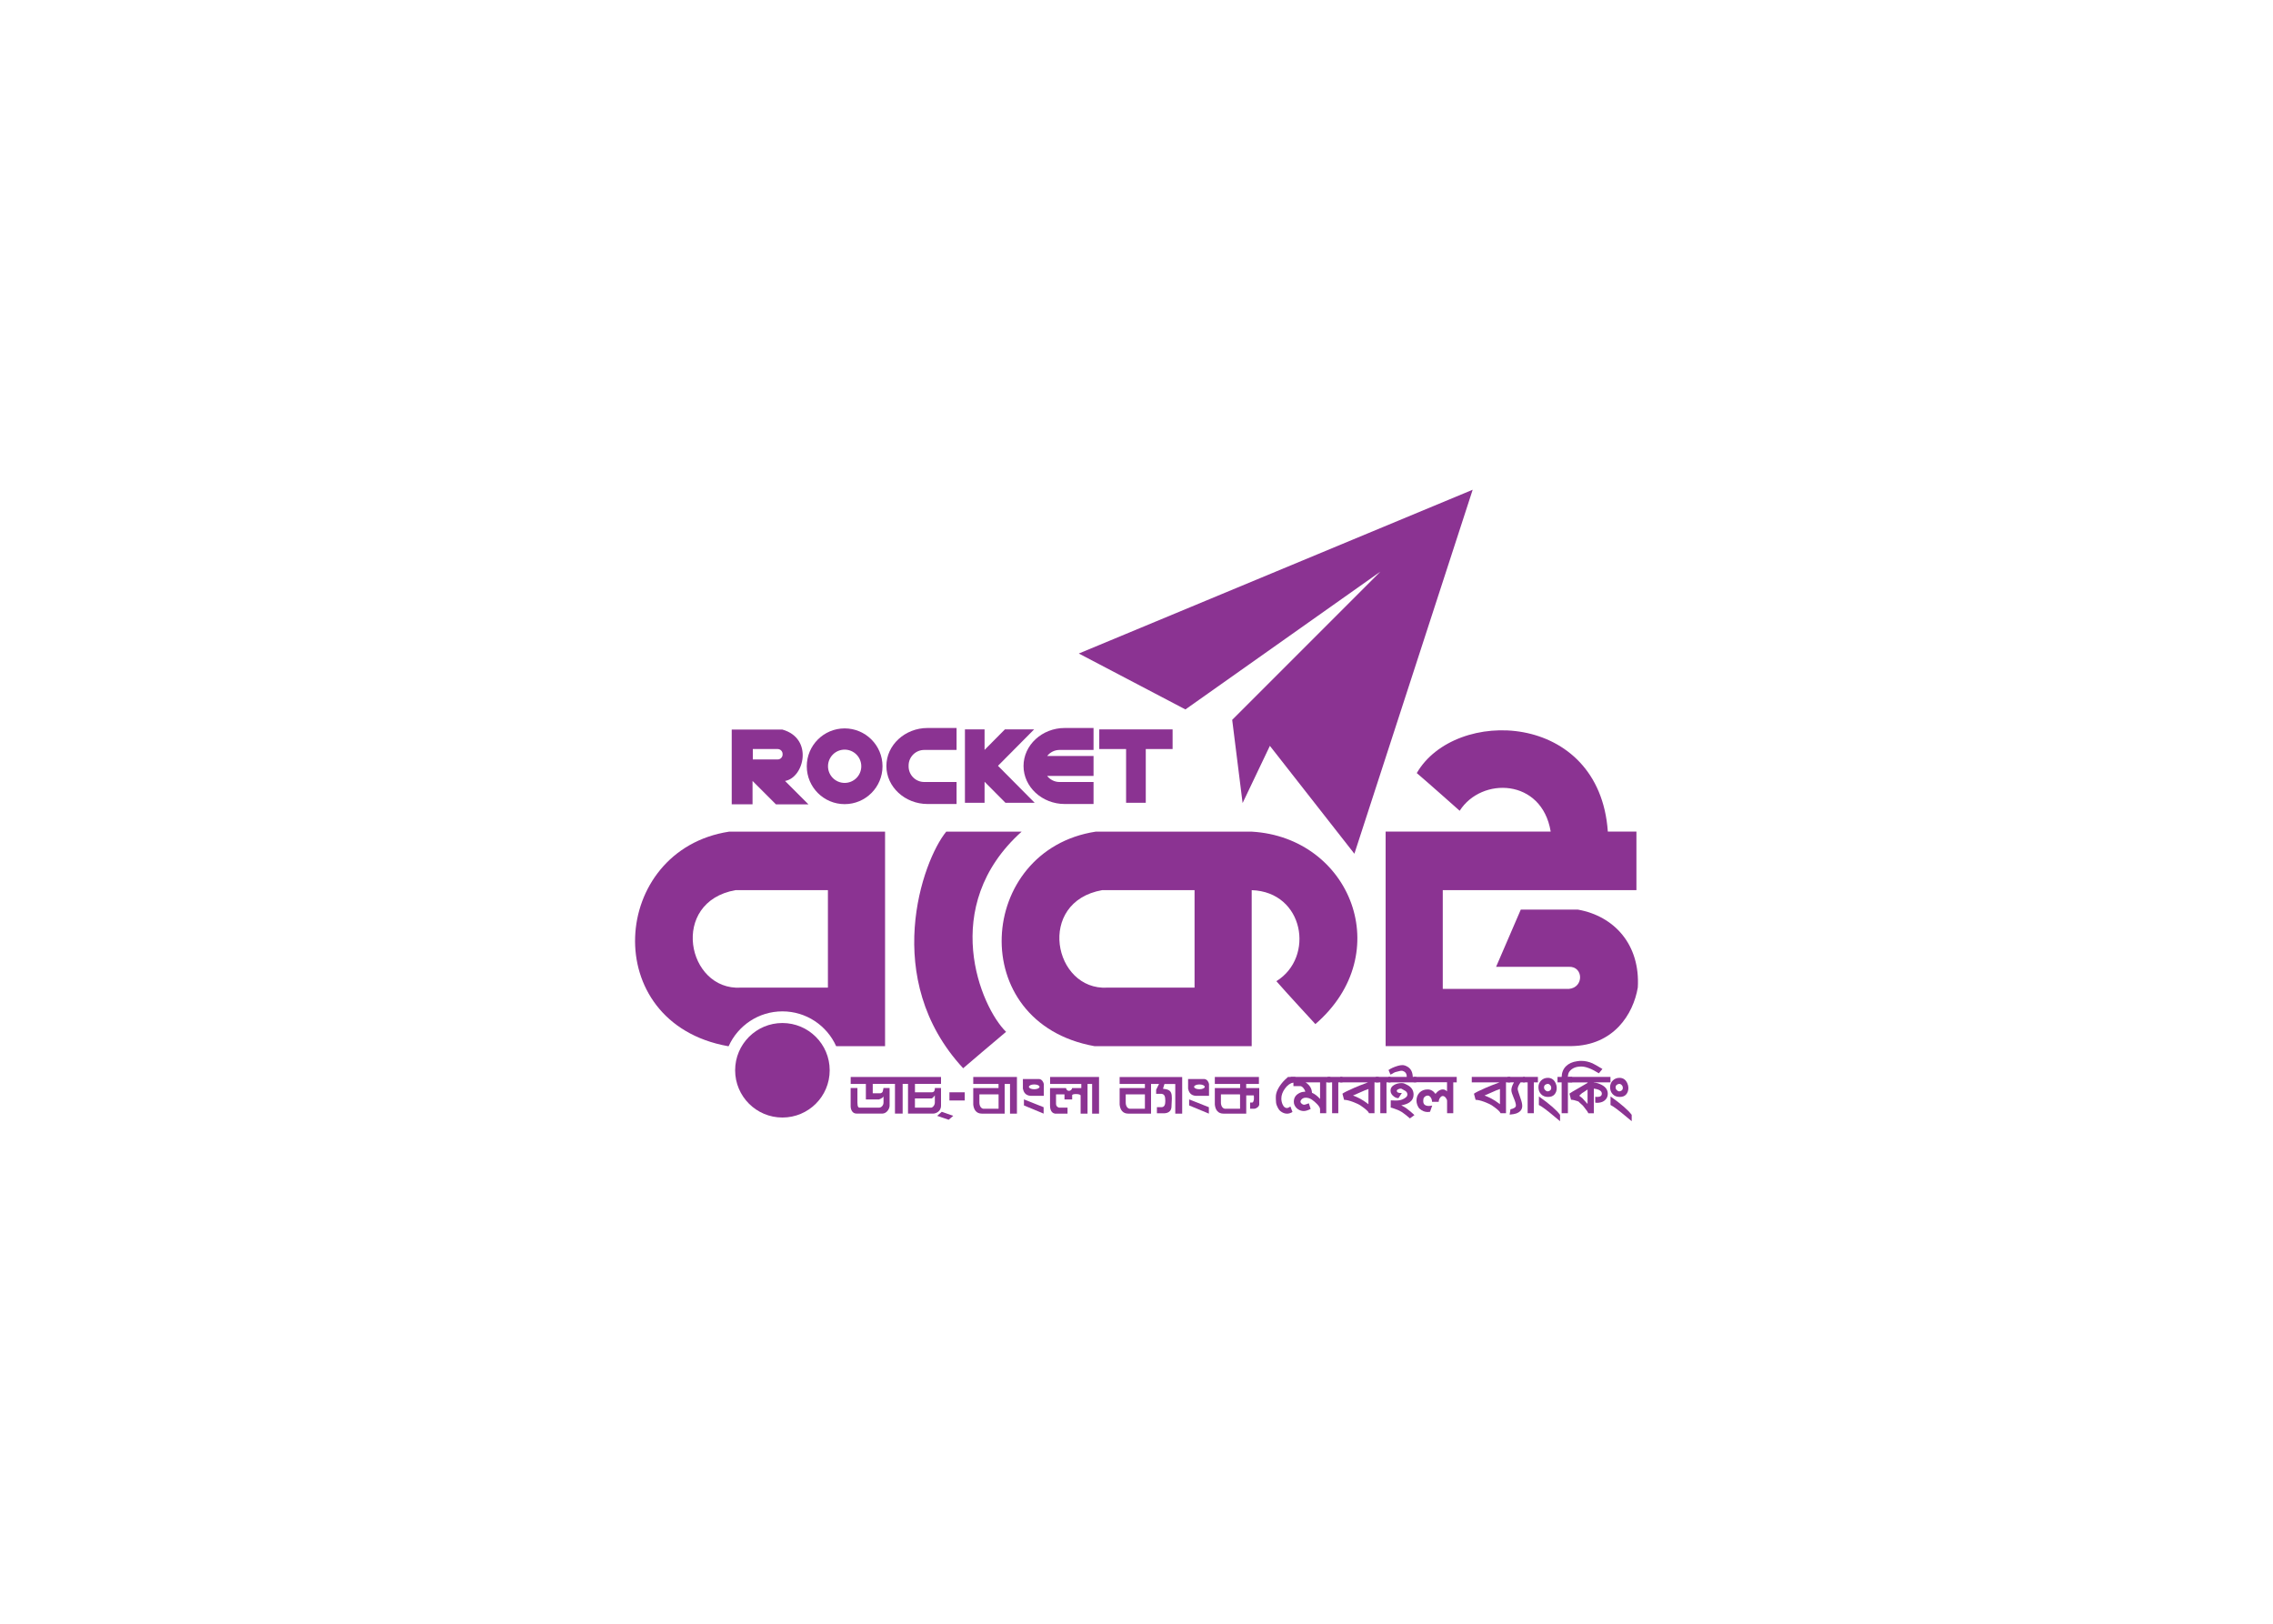 <?xml version="1.0" encoding="utf-8"?>
<!-- Generator: Adobe Illustrator 27.0.0, SVG Export Plug-In . SVG Version: 6.00 Build 0)  -->
<!DOCTYPE svg PUBLIC "-//W3C//DTD SVG 1.1 Basic//EN" "http://www.w3.org/Graphics/SVG/1.1/DTD/svg11-basic.dtd">
<svg version="1.1" height="50" width="70" baseProfile="basic" id="Layer_1" xmlns:x="http://ns.adobe.com/Extensibility/1.0/" xmlns:i="http://ns.adobe.com/AdobeIllustrator/10.0/" xmlns:graph="http://ns.adobe.com/Graphs/1.0/"
	 xmlns="http://www.w3.org/2000/svg" xmlns:xlink="http://www.w3.org/1999/xlink" x="0px" y="0px" viewBox="0 0 50 20"
	 xml:space="preserve">
<rect x="6.237" y="1.918" display="none" fill-rule="evenodd" clip-rule="evenodd" fill="#8B3392" width="37.526" height="16.164"/>
<g>
	<polygon fill-rule="evenodd" clip-rule="evenodd" fill="#8B3392" points="30.365,4.716 27.105,7.976 27.334,9.806 27.934,8.548
		29.793,10.921 32.395,2.915 23.731,6.517 26.076,7.747 	"/>
	<g>
		<path fill="#8B3392" d="M27.534,10.435c0,0-2.759,0-3.431,0c-2.616,0.4-2.888,4.203-0.029,4.718h3.46v-3.431
			c1.153,0.038,1.392,1.477,0.543,2.002c0.172,0.2,0.858,0.944,0.858,0.944C30.736,13.113,29.707,10.559,27.534,10.435z
			 M26.277,13.866c0,0-1.773,0-1.916,0c-1.187,0.071-1.573-1.887-0.114-2.145c0.429,0,2.03,0,2.03,0V13.866z"/>
	</g>
	<path fill-rule="evenodd" clip-rule="evenodd" fill="#8B3392" d="M34.711,12.15c-0.572,0-1.258,0-1.258,0l-0.543,1.258
		c0,0,1.458,0,1.601,0c0.322-0.014,0.336,0.457,0,0.486c-0.415,0-2.774,0-2.774,0v-2.173h4.26v-1.287c0,0-0.593,0-0.629,0
		c-0.186-2.659-3.367-2.738-4.203-1.287c0.164,0.136,0.944,0.829,0.944,0.829c0.479-0.751,1.809-0.715,2.002,0.458h-3.631v4.718
		h4.089c0.929-0.014,1.358-0.701,1.458-1.287C36.084,12.922,35.512,12.293,34.711,12.15z"/>
	<path fill-rule="evenodd" clip-rule="evenodd" fill="#8B3392" d="M22.473,10.435h-1.658c-0.529,0.643-1.444,3.245,0.372,5.204
		c0,0,0.786-0.672,0.944-0.801C21.572,14.295,20.643,12.079,22.473,10.435z"/>
	<path fill-rule="evenodd" clip-rule="evenodd" fill="#8B3392" d="M18.251,15.684c0,0.574-0.465,1.039-1.04,1.039
		c-0.574,0-1.04-0.465-1.04-1.039c0-0.574,0.465-1.04,1.04-1.04C17.786,14.645,18.251,15.11,18.251,15.684z"/>
	<g>
		<path fill-rule="evenodd" clip-rule="evenodd" fill="#8B3392" d="M16.039,10.435c-2.616,0.4-2.888,4.203-0.029,4.718h0.019
			c0.203-0.451,0.656-0.765,1.182-0.765s0.979,0.314,1.182,0.765h1.076c0-0.157,0-4.718,0-4.718S16.711,10.435,16.039,10.435z
			 M18.212,13.866c0,0-1.773,0-1.916,0c-1.187,0.071-1.573-1.887-0.114-2.145c0.429,0,2.03,0,2.03,0V13.866z"/>
	</g>
	<g>
		<g>
			<path fill-rule="evenodd" clip-rule="evenodd" fill="#8B3392" d="M17.269,9.32c0.421-0.072,0.629-0.936-0.058-1.13
				c-0.079,0-1.115,0-1.115,0v1.644h0.458V9.32l0.515,0.515h0.715L17.269,9.32z M17.215,8.739c0,0.06-0.049,0.108-0.108,0.108
				h-0.547V8.618h0.547c0.059,0,0.108,0.049,0.108,0.108V8.739z"/>
		</g>
		<g>
			<path fill-rule="evenodd" clip-rule="evenodd" fill="#8B3392" d="M18.58,8.164c-0.46,0-0.833,0.373-0.833,0.833
				c0,0.46,0.373,0.833,0.833,0.833c0.46,0,0.833-0.373,0.833-0.833C19.413,8.537,19.04,8.164,18.58,8.164z M18.58,9.363
				c-0.202,0-0.366-0.164-0.366-0.366c0-0.202,0.164-0.366,0.366-0.366c0.202,0,0.366,0.164,0.366,0.366
				C18.946,9.2,18.782,9.363,18.58,9.363z"/>
		</g>
		<path fill-rule="evenodd" clip-rule="evenodd" fill="#8B3392" d="M23.306,8.638h0.749V8.155h-0.634
			c-0.498,0-0.906,0.376-0.906,0.836c0,0.46,0.408,0.836,0.906,0.836h0.634V9.343h-0.749c-0.11,0-0.208-0.053-0.271-0.133h1.02
			V8.771h-1.02C23.099,8.69,23.197,8.638,23.306,8.638z"/>
		<g>
			<path fill-rule="evenodd" clip-rule="evenodd" fill="#8B3392" d="M20.33,9.343c-0.189,0-0.343-0.154-0.343-0.343V8.981
				c0-0.189,0.154-0.343,0.343-0.343h0.712V8.155h-0.638c-0.498,0-0.906,0.376-0.906,0.836c0,0.46,0.408,0.836,0.906,0.836h0.638
				V9.343H20.33z"/>
		</g>
		<polygon fill-rule="evenodd" clip-rule="evenodd" fill="#8B3392" points="25.794,8.186 24.181,8.186 24.181,8.618 24.771,8.618
			24.771,9.8 25.204,9.8 25.204,8.618 25.794,8.618 		"/>
		<polygon fill="#8B3392" points="21.953,8.987 22.748,8.186 22.105,8.186 21.658,8.637 21.658,8.186 21.226,8.186 21.226,9.8
			21.658,9.8 21.658,9.338 22.117,9.8 22.76,9.8 		"/>
	</g>
	<g>
		<path fill="#8B3392" d="M28.452,15.953c-0.071,0.014-0.134,0.059-0.188,0.135c-0.052,0.072-0.078,0.144-0.078,0.218
			c0,0.044,0.009,0.087,0.028,0.129c0.023,0.053,0.055,0.079,0.094,0.079c0.02,0,0.046-0.011,0.078-0.033l0.045,0.12
			c-0.04,0.024-0.08,0.037-0.118,0.037c-0.052,0-0.102-0.019-0.15-0.058c-0.028-0.023-0.054-0.065-0.079-0.128
			c-0.013-0.031-0.019-0.078-0.019-0.14v-0.044c0-0.098,0.052-0.208,0.156-0.33c0.022-0.025,0.059-0.061,0.111-0.107h0.163v0.119
			C28.478,15.95,28.464,15.952,28.452,15.953z"/>
		<path fill="#8B3392" d="M29.174,15.949v0.679h-0.136V16.54c0-0.03-0.023-0.069-0.069-0.116c-0.035-0.036-0.071-0.067-0.109-0.093
			c-0.042-0.029-0.088-0.044-0.138-0.044c-0.051,0-0.088,0.022-0.111,0.065c-0.003,0.005-0.004,0.011-0.004,0.019
			c0,0.018,0.009,0.034,0.027,0.049c0.018,0.015,0.036,0.022,0.054,0.022c0.014,0,0.049-0.011,0.103-0.032l0.04,0.124
			c-0.061,0.031-0.111,0.046-0.152,0.046c-0.045,0-0.087-0.013-0.124-0.038c-0.038-0.025-0.065-0.059-0.082-0.1
			c-0.008-0.018-0.012-0.04-0.012-0.066c0-0.077,0.032-0.136,0.095-0.176c0.044-0.029,0.092-0.044,0.142-0.044
			c0.005,0,0.009,0,0.013,0c-0.001-0.024-0.014-0.05-0.038-0.08c-0.024-0.029-0.048-0.044-0.071-0.044h-0.15v-0.083h-0.061V15.83
			h0.874v0.119H29.174z M29.039,15.949h-0.32c0.09,0.059,0.137,0.135,0.141,0.23c0.058,0.023,0.117,0.068,0.178,0.135V15.949z"/>
		<path fill="#8B3392" d="M29.439,15.949v0.679h-0.136v-0.679h-0.1V15.83h0.327v0.119H29.439z"/>
		<path fill="#8B3392" d="M30.094,15.949h-0.612V15.83h0.847v0.119h-0.094v0.679h-0.12c-0.012-0.035-0.07-0.089-0.176-0.162
			c-0.043-0.03-0.103-0.059-0.179-0.087c-0.081-0.03-0.146-0.045-0.194-0.045l-0.036-0.135c0.032-0.025,0.119-0.069,0.263-0.131
			C29.853,16.041,29.953,16.001,30.094,15.949z M30.101,16.096c-0.025,0.009-0.052,0.018-0.081,0.03
			c-0.043,0.019-0.12,0.053-0.232,0.102l-0.026,0.011c0.107,0.038,0.21,0.093,0.308,0.167c0.013,0.009,0.023,0.017,0.032,0.024
			V16.096z"/>
		<path fill="#8B3392" d="M30.499,15.949v0.679h-0.136v-0.679h-0.1V15.83h0.326v0.119H30.499z"/>
		<path fill="#8B3392" d="M30.542,15.949V15.83h0.401c0.001-0.005,0.001-0.008,0.001-0.01c0-0.062-0.029-0.103-0.088-0.123
			c-0.008-0.002-0.016-0.003-0.026-0.003c-0.014,0-0.032,0.003-0.053,0.009c-0.029,0.008-0.046,0.012-0.052,0.013
			c-0.023,0.004-0.043,0.011-0.061,0.021c-0.022,0.015-0.048,0.029-0.077,0.042l-0.043-0.101c0.052-0.036,0.12-0.067,0.205-0.092
			c0.036-0.01,0.069-0.016,0.101-0.016c0.034,0,0.072,0.012,0.114,0.037c0.072,0.043,0.11,0.118,0.113,0.223h0.078v0.119H30.542z
			 M31.014,16.742c-0.055-0.05-0.114-0.096-0.176-0.139c-0.03-0.021-0.079-0.044-0.149-0.069c-0.055-0.02-0.087-0.03-0.097-0.03
			l0.001-0.159c0.012,0,0.029,0.001,0.053,0.002c0.024,0.001,0.041,0.002,0.053,0.002c0.062,0,0.112-0.008,0.15-0.024
			c0.073-0.031,0.11-0.067,0.11-0.109c0-0.031-0.014-0.056-0.042-0.077c-0.027-0.016-0.054-0.031-0.082-0.046
			c-0.008-0.004-0.015-0.006-0.023-0.006c-0.016,0-0.034,0.004-0.053,0.013c-0.024,0.011-0.035,0.024-0.033,0.038
			c0.005,0.035,0.042,0.05,0.111,0.045l-0.074,0.113c-0.03,0.002-0.06-0.008-0.091-0.028c-0.056-0.038-0.084-0.084-0.084-0.138
			c0-0.055,0.028-0.097,0.085-0.127c0.046-0.025,0.099-0.038,0.159-0.038c0.026,0,0.048,0.004,0.067,0.013
			c0.019,0.008,0.038,0.018,0.057,0.028c0.092,0.047,0.139,0.118,0.139,0.214c0,0.069-0.028,0.124-0.085,0.166
			c-0.043,0.032-0.105,0.055-0.186,0.069c0.024,0.011,0.059,0.03,0.104,0.058c0.077,0.058,0.139,0.11,0.186,0.156L31.014,16.742z"/>
		<path fill="#8B3392" d="M31.968,15.949v0.679h-0.136v-0.269c0-0.023-0.01-0.047-0.03-0.072c-0.02-0.025-0.042-0.037-0.065-0.037
			c-0.021,0-0.041,0.013-0.06,0.039c-0.019,0.026-0.029,0.056-0.029,0.089h-0.147c0-0.038-0.01-0.07-0.029-0.097
			c-0.019-0.027-0.042-0.041-0.067-0.041c-0.021,0-0.042,0.008-0.061,0.023c-0.019,0.015-0.03,0.032-0.032,0.052l-0.004,0.035v0.014
			c0,0.07,0.043,0.105,0.128,0.105c0.013,0,0.036-0.003,0.069-0.009l-0.048,0.137c-0.028,0.003-0.045,0.005-0.051,0.005
			c-0.064,0-0.122-0.023-0.176-0.071c-0.021-0.018-0.038-0.045-0.052-0.082c-0.012-0.033-0.019-0.065-0.019-0.096
			c0-0.073,0.023-0.133,0.068-0.179c0.045-0.046,0.105-0.069,0.178-0.069c0.068,0,0.126,0.033,0.172,0.098
			c0.05-0.065,0.104-0.098,0.162-0.098c0.032,0,0.063,0.014,0.092,0.043v-0.201h-0.734V15.83h0.947v0.119H31.968z"/>
		<path fill="#8B3392" d="M32.987,15.949h-0.612V15.83h0.847v0.119h-0.094v0.679h-0.12c-0.012-0.035-0.07-0.089-0.176-0.162
			c-0.043-0.03-0.103-0.059-0.179-0.087c-0.081-0.03-0.146-0.045-0.194-0.045l-0.036-0.135c0.032-0.025,0.119-0.069,0.263-0.131
			C32.746,16.041,32.846,16.001,32.987,15.949z M32.994,16.096c-0.025,0.009-0.052,0.018-0.081,0.03
			c-0.043,0.019-0.12,0.053-0.232,0.102l-0.026,0.011c0.107,0.038,0.21,0.093,0.308,0.167c0.013,0.009,0.023,0.017,0.032,0.024
			V16.096z"/>
		<path fill="#8B3392" d="M33.449,15.949c-0.043,0.059-0.064,0.108-0.064,0.147c0,0.018,0.022,0.09,0.066,0.215
			c0.023,0.063,0.034,0.116,0.034,0.157c0,0.079-0.044,0.134-0.133,0.166c-0.027,0.01-0.075,0.019-0.144,0.025l0.018-0.117
			c0.08-0.017,0.12-0.045,0.12-0.085c0-0.037-0.017-0.093-0.05-0.17c-0.033-0.076-0.05-0.132-0.05-0.168
			c0-0.046,0.019-0.103,0.058-0.17h-0.141V15.83h0.379v0.119H33.449z"/>
		<path fill="#8B3392" d="M33.74,15.949v0.679h-0.136v-0.679h-0.1V15.83h0.326v0.119H33.74z"/>
		<path fill="#8B3392" d="M34.053,16.27c-0.064,0-0.115-0.02-0.153-0.06c-0.039-0.04-0.058-0.092-0.058-0.155
			c0-0.058,0.02-0.107,0.059-0.146c0.039-0.039,0.089-0.059,0.147-0.059c0.08,0,0.138,0.04,0.173,0.12
			c0.015,0.034,0.023,0.067,0.023,0.1c0,0.061-0.017,0.11-0.05,0.146C34.162,16.253,34.115,16.27,34.053,16.27z M34.202,16.708
			c-0.172-0.145-0.289-0.232-0.351-0.261l0.001-0.188c0.237,0.169,0.392,0.304,0.465,0.405v0.14L34.202,16.708z M34.082,15.994
			c-0.014-0.009-0.027-0.013-0.041-0.011c-0.051,0.009-0.077,0.034-0.077,0.076c0,0.022,0.008,0.042,0.025,0.06
			c0.017,0.018,0.036,0.028,0.057,0.028l0.019-0.003c0.039-0.012,0.058-0.036,0.058-0.07C34.124,16.04,34.11,16.014,34.082,15.994z"
			/>
		<path fill="#8B3392" d="M35.171,15.75c-0.158-0.099-0.288-0.149-0.388-0.149c-0.119,0-0.206,0.038-0.262,0.113
			c-0.019,0.026-0.03,0.065-0.032,0.116h0.095v0.119H34.49v0.679h-0.138v-0.679h-0.091V15.83h0.091
			c0.003-0.096,0.035-0.175,0.095-0.235c0.061-0.06,0.143-0.097,0.247-0.111c0.011-0.001,0.031-0.003,0.061-0.007h0.029
			c0.083,0,0.165,0.018,0.247,0.054c0.044,0.021,0.117,0.062,0.218,0.124L35.171,15.75z"/>
		<path fill="#8B3392" d="M35.059,15.949v0.004c0.057,0.003,0.116,0.021,0.178,0.054c0.087,0.047,0.13,0.111,0.13,0.193
			c0,0.047-0.014,0.088-0.043,0.122c-0.029,0.034-0.067,0.057-0.114,0.068c-0.047,0.011-0.087,0.012-0.119,0.005v-0.128
			c0.015,0.002,0.03,0.003,0.043,0.003c0.068,0,0.102-0.024,0.102-0.073c0-0.058-0.059-0.095-0.176-0.11v0.542h-0.12
			c-0.019-0.038-0.039-0.067-0.058-0.087c-0.007-0.008-0.024-0.03-0.052-0.068c-0.009-0.012-0.025-0.028-0.048-0.047
			c-0.023-0.019-0.039-0.034-0.048-0.046c-0.004-0.006-0.014-0.012-0.032-0.018c-0.059-0.021-0.106-0.031-0.143-0.031l-0.036-0.135
			c0.03-0.022,0.097-0.062,0.202-0.121c0.008-0.006,0.04-0.024,0.096-0.056c0.02-0.012,0.054-0.032,0.102-0.059v-0.01h-0.429V15.83
			h0.932v0.119H35.059z M34.923,16.106c-0.022,0.017-0.056,0.04-0.101,0.068c-0.012,0.005-0.025,0.014-0.04,0.029
			c-0.015,0.015-0.029,0.028-0.043,0.04c0.014,0.013,0.038,0.031,0.069,0.055c0.03,0.034,0.068,0.076,0.114,0.126V16.106z"/>
		<path fill="#8B3392" d="M35.629,16.27c-0.064,0-0.115-0.02-0.153-0.06c-0.039-0.04-0.058-0.092-0.058-0.155
			c0-0.058,0.02-0.107,0.059-0.146c0.039-0.039,0.089-0.059,0.147-0.059c0.08,0,0.138,0.04,0.173,0.12
			c0.015,0.034,0.023,0.067,0.023,0.1c0,0.061-0.017,0.11-0.05,0.146C35.738,16.253,35.691,16.27,35.629,16.27z M35.778,16.708
			c-0.172-0.145-0.289-0.232-0.351-0.261l0.001-0.188c0.237,0.169,0.391,0.304,0.465,0.405v0.14L35.778,16.708z M35.657,15.994
			c-0.014-0.009-0.027-0.013-0.041-0.011c-0.051,0.009-0.077,0.034-0.077,0.076c0,0.022,0.008,0.042,0.025,0.06
			c0.017,0.018,0.036,0.028,0.057,0.028l0.019-0.003c0.039-0.012,0.058-0.036,0.058-0.07C35.699,16.04,35.685,16.014,35.657,15.994z
			"/>
	</g>
	<g>
		<polygon fill="#8B3392" points="20.615,16.686 20.868,16.772 20.969,16.686 20.716,16.597 		"/>
		<g>
			<path fill="#8B3392" d="M20.7,15.984v-0.153h-1.987v0.153h0.334v0.342c0,0,0.256,0,0.287,0c0,0,0.082-0.026,0.101-0.068
				c0,0.049,0,0.116,0,0.135c0,0.06-0.045,0.113-0.101,0.113c-0.056,0-0.396,0-0.422,0c-0.025,0-0.051-0.011-0.051-0.113
				c0-0.101,0-0.319,0-0.319h-0.149c0,0,0,0.375,0,0.409c0,0.034,0.021,0.153,0.128,0.153s0.549,0,0.572,0
				c0.089-0.003,0.152-0.094,0.157-0.17c0-0.165,0-0.392,0-0.392h-0.135c-0.014,0.06-0.006,0.101-0.067,0.116
				c-0.062,0-0.169,0-0.169,0v-0.207h0.489v0.653h0.169v-0.653h0.118v0.653c0,0,0.517,0,0.557,0c0.039,0,0.169-0.033,0.169-0.176
				c0-0.143,0-0.386,0-0.386h-0.135c0,0.038-0.006,0.094-0.067,0.094c-0.062,0-0.371,0-0.371,0v-0.185H20.7z M20.48,16.303
				c0.025,0.008,0.059-0.034,0.084-0.068c0,0.038,0,0.098,0,0.158c0,0.06-0.048,0.113-0.084,0.113c-0.037,0-0.354,0-0.354,0v-0.203
				C20.126,16.303,20.449,16.303,20.48,16.303z"/>
		</g>
		<rect x="20.885" y="16.168" fill="#8B3392" width="0.337" height="0.18"/>
		<g>
			<path fill="#8B3392" d="M21.409,15.831v0.153h0.556v0.091h-0.556c0,0,0,0.338,0,0.364c0.012,0.119,0.073,0.198,0.188,0.198
				c0.138,0,0.503,0,0.503,0v-0.653h0.118v0.653h0.152v-0.806H21.409z M21.965,16.529c0,0-0.323,0-0.337,0
				c-0.051-0.007-0.084-0.067-0.084-0.135c0-0.068,0-0.18,0-0.18h0.422V16.529z"/>
		</g>
		<path fill="#8B3392" d="M23.098,15.984h0.688v0.091c-0.031,0-0.183,0-0.202,0c-0.008,0.064-0.112,0.098-0.135,0
			c-0.112,0-0.351,0-0.351,0s0,0.349,0,0.386c0,0.037,0.006,0.16,0.109,0.176c0.096,0,0.276,0,0.276,0v-0.131c0,0-0.152,0-0.186,0
			c-0.037-0.011-0.067-0.034-0.067-0.09c0-0.068,0-0.203,0-0.203h0.186v0.113h0.169v-0.09c-0.011-0.041,0.177-0.038,0.186,0
			c0,0.056,0,0.401,0,0.401h0.152v-0.653h0.101v0.653h0.152v-0.806h-1.076V15.984z"/>
		<g>
			<path fill="#8B3392" d="M22.859,15.876c-0.062,0-0.358,0-0.358,0s0,0.178,0,0.212c0.014,0.068,0.05,0.151,0.173,0.158
				c0.124,0,0.287,0,0.287,0v-0.261C22.951,15.94,22.921,15.883,22.859,15.876z M22.75,16.101c-0.065,0-0.117-0.024-0.117-0.053
				s0.052-0.053,0.117-0.053s0.117,0.024,0.117,0.053S22.814,16.101,22.75,16.101z"/>
		</g>
		<polygon fill="#8B3392" points="22.524,16.324 22.524,16.457 22.957,16.637 22.957,16.496 		"/>
		<g>
			<path fill="#8B3392" d="M26.493,15.876c-0.062,0-0.358,0-0.358,0s0,0.178,0,0.212c0.014,0.068,0.05,0.151,0.173,0.158
				c0.124,0,0.287,0,0.287,0v-0.261C26.586,15.94,26.555,15.883,26.493,15.876z M26.384,16.101c-0.065,0-0.117-0.024-0.117-0.053
				s0.052-0.053,0.117-0.053c0.065,0,0.117,0.024,0.117,0.053S26.448,16.101,26.384,16.101z"/>
		</g>
		<polygon fill="#8B3392" points="26.158,16.324 26.158,16.457 26.592,16.637 26.592,16.496 		"/>
		<path fill="#8B3392" d="M27.413,16.075v-0.091h0.28v-0.153h-0.97v0.153h0.556v0.091h-0.556c0,0,0,0.338,0,0.364
			c0.012,0.119,0.073,0.198,0.188,0.198c0.138,0,0.503,0,0.503,0v-0.401h0.135c0.022,0,0.028-0.011,0.034,0.022
			c0,0.041,0,0.068,0,0.068c-0.008,0.034-0.011,0.056-0.034,0.068c-0.022,0-0.05,0-0.05,0v0.135h0.1
			c0.034-0.004,0.096-0.041,0.101-0.09c0-0.075,0-0.364,0-0.364H27.413z M27.278,16.529c0,0-0.323,0-0.337,0
			c-0.051-0.007-0.084-0.067-0.084-0.135c0-0.068,0-0.18,0-0.18h0.419l0.002,0.023h0V16.529z"/>
		<g>
			<path fill="#8B3392" d="M24.629,15.831v0.153h0.556v0.091h-0.556c0,0,0,0.338,0,0.364c0.012,0.119,0.073,0.198,0.188,0.198
				c0.138,0,0.503,0,0.503,0v-0.653h0.176l-0.064,0.128v0.09c0,0,0.096,0,0.118,0c0.063,0.007,0.084,0.049,0.084,0.158
				c0,0.075-0.017,0.129-0.075,0.135c-0.037,0-0.11,0-0.11,0v0.135c0,0,0.084,0,0.118,0c0.034,0,0.188,0.015,0.202-0.135
				c0.017-0.304,0.031-0.383-0.186-0.405l0.032-0.105h0.238v0.653h0.152v-0.806H24.629z M25.184,16.529c0,0-0.323,0-0.337,0
				c-0.051-0.007-0.084-0.067-0.084-0.135c0-0.068,0-0.18,0-0.18h0.422V16.529z"/>
		</g>
	</g>
</g>
</svg>
